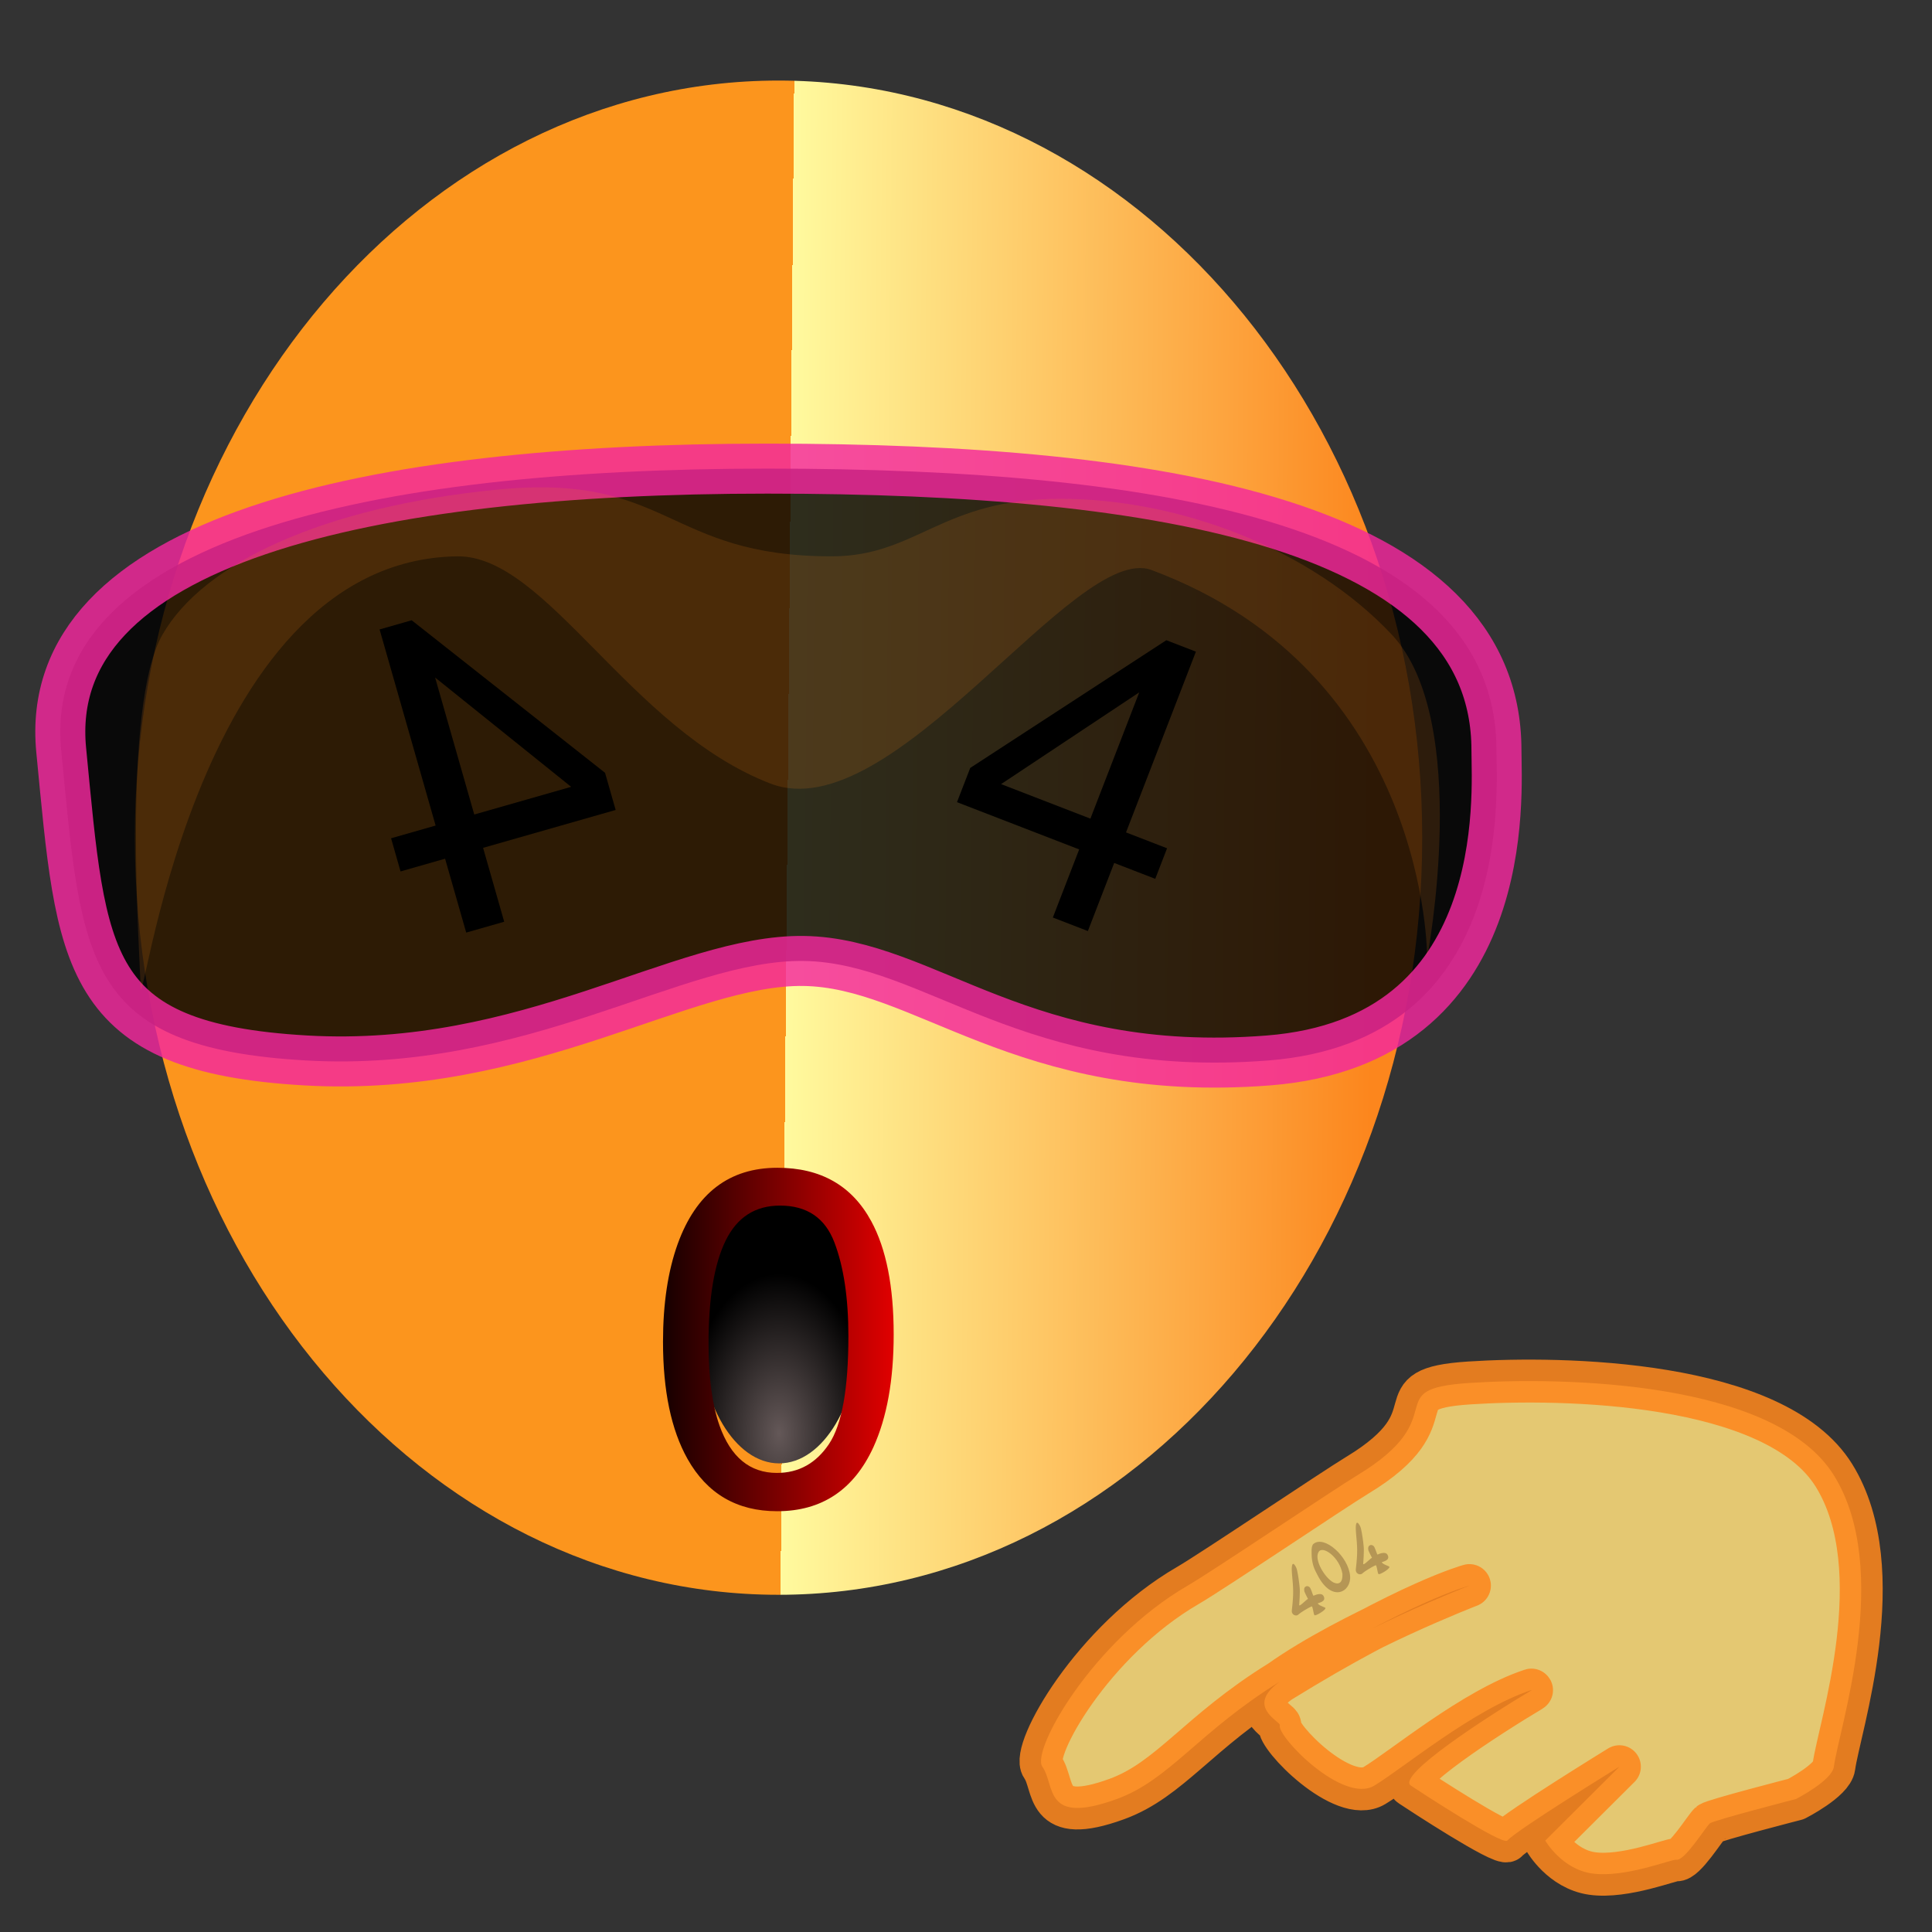 <?xml version="1.0" encoding="UTF-8" standalone="no"?>
<!DOCTYPE svg PUBLIC "-//W3C//DTD SVG 1.1//EN" "http://www.w3.org/Graphics/SVG/1.1/DTD/svg11.dtd">
<!-- Created with Vectornator (http://vectornator.io/) -->
<svg height="100%" stroke-miterlimit="10" style="fill-rule:nonzero;clip-rule:evenodd;stroke-linecap:round;stroke-linejoin:round;" version="1.1" viewBox="0 0 320 320" width="100%" xml:space="preserve" xmlns="http://www.w3.org/2000/svg" xmlns:xlink="http://www.w3.org/1999/xlink">
<rect x="0" y="0" width="320" height="320" fill="#333333" stroke="none"/>
<defs>
<linearGradient gradientTransform="matrix(0.76 0 0 0.894 22.337 13.341)" gradientUnits="userSpaceOnUse" id="LinearGradient" x1="268.32" x2="140.704" y1="282.604" y2="281.251">
<stop offset="0" stop-color="#fc861d"/>
<stop offset="1" stop-color="#fffa9e"/>
<stop offset="1" stop-color="#fc951d"/>
</linearGradient>
<clipPath id="TextBounds">
<rect height="81.813" width="64.766" x="145.255" y="92.061"/>
</clipPath>
<radialGradient cx="28.173" cy="50.023" gradientTransform="matrix(0.47 0 0 0.79 115.806 197.87)" gradientUnits="userSpaceOnUse" id="RadialGradient" r="33.459">
<stop offset="0" stop-color="#645858"/>
<stop offset="1" stop-color="#000000"/>
</radialGradient>
<clipPath id="TextBounds_2">
<rect height="80" width="46.447" x="106.14" y="187.997"/>
</clipPath>
<linearGradient gradientTransform="matrix(0.8 0 0 0.8 106.14 195.173)" gradientUnits="userSpaceOnUse" id="LinearGradient_2" x1="-0.5" x2="59.5" y1="59" y2="59">
<stop offset="0" stop-color="#000000"/>
<stop offset="1" stop-color="#ff0000"/>
<stop offset="1" stop-color="#000000"/>
</linearGradient>
<clipPath id="TextBounds_3">
<rect height="84.419" width="62.816" x="50.467" y="90.104"/>
</clipPath>
<clipPath id="TextBounds_4">
<rect height="20.605" width="17.604" x="207.485" y="254.73"/>
</clipPath>
<clipPath id="TextBounds_5">
<rect height="20.273" width="17.027" x="212.58" y="250.633"/>
</clipPath>
<clipPath id="TextBounds_6">
<rect height="20.605" width="17.604" x="218.087" y="247.914"/>
</clipPath>
</defs>
<g id="-m16lWn4Hb2WOO2FOR6JQ">
<path d="M303.75 244.354C293.981 228.636 258.676 228.054 243.383 229.058C228.09 230.063 241.195 234.44 224.801 244.354C220.867 246.732 200.809 260.252 196.721 262.623C180.969 271.758 170.754 289.954 172.645 292.623C174.838 295.72 172.732 302.428 184.971 297.98C193.77 294.783 198.497 286.866 211.978 278.536C233.418 265.288 243.383 262.623 243.383 262.623C243.383 262.623 223.787 270.183 211.978 278.536C206.13 282.673 212.159 285.142 211.978 285.747C211.432 287.573 222.45 298.884 227.636 295.754C232.402 292.876 244.108 283.067 253.65 279.931L253.65 279.931C253.658 279.928 253.666 279.932 253.67 279.94C253.673 279.947 253.671 279.957 253.663 279.961C246.446 284.263 231.212 294.101 233.683 295.754C235.115 296.712 248.883 305.724 249.661 304.857C251.298 303.031 268.221 292.623 268.221 292.623L255.938 304.857C255.938 304.857 258.64 309.575 263.683 310.306C269.11 311.093 276.931 307.902 277.638 308.037C279.003 308.298 282.383 302.797 283.202 302.014C283.72 301.519 297.467 297.98 297.467 297.98C297.467 297.98 303.45 294.923 303.75 292.623C304.569 286.362 313.52 260.071 303.75 244.354Z" fill="#fede7b" fill-rule="nonzero" opacity="0.87" stroke="#fc861d" stroke-linecap="round" stroke-linejoin="miter" stroke-width="7.11"/>
</g>
<g id="my38kERKNS0tpySZ2DLfD">
<path d="M128.95 13.343C187.799 13.343 235.561 69.524 235.561 138.746C235.561 207.968 187.799 264.148 128.95 264.148C70.101 264.148 22.339 207.968 22.339 138.746C22.339 69.524 70.101 13.343 128.95 13.343Z" fill="url(#LinearGradient)" fill-rule="nonzero" opacity="1" stroke="#2543ce" stroke-linecap="round" stroke-linejoin="miter" stroke-width="0"/>
</g>
<g id="74F0jd7KnwTZajFoCbW1l">
<path d="M50.628 175.643C13.708 173.528 13.52 159.08 10.138 124.248C6.756 89.416 61.301 77.618 127.12 77.618C192.938 77.618 247.859 87.08 247.859 124.248C247.859 131.315 250.918 172.43 210.104 175.643C169.29 178.857 153.22 159.457 133.132 159.166C113.044 158.874 87.549 177.758 50.628 175.643Z" fill="#000000" fill-rule="nonzero" opacity="0.82" stroke="#f4279d" stroke-linecap="round" stroke-linejoin="miter" stroke-width="8.283"/>
</g>
<g id="d1Tcfb67A415a09Kcl-2f">
<path clip-path="url(#TextBounds)" d="M180.605 135.593L188.693 114.678L165.813 129.873L180.605 135.593ZM174.384 151.969L178.746 140.69L158.507 132.864L160.701 127.192L193.181 106.041L198.079 107.935L186.503 137.873L193.303 140.502L191.346 145.562L184.546 142.933L180.185 154.212L174.384 151.969Z" fill="#000000" opacity="1" stroke="none"/>
</g>
<g id="uxMgmHzFx2Y0z7OgHV7KG">
<path d="M129.046 197.868C136.355 197.868 142.287 207.839 142.287 220.125C142.287 232.41 136.355 242.381 129.046 242.381C121.736 242.381 115.804 232.41 115.804 220.125C115.804 207.839 121.736 197.868 129.046 197.868Z" fill="url(#RadialGradient)" fill-rule="nonzero" opacity="1" stroke="#f4279d" stroke-linecap="round" stroke-linejoin="miter" stroke-width="0"/>
<path clip-path="url(#TextBounds_2)" d="M128.764 193.419C135.931 193.419 141.113 196.371 144.31 202.275C146.785 206.838 148.022 213.09 148.022 221.031C148.022 228.559 146.901 234.785 144.658 239.709C141.409 246.773 136.099 250.305 128.725 250.305C122.074 250.305 117.124 247.418 113.875 241.643C111.168 236.822 109.815 230.351 109.815 222.23C109.815 215.939 110.627 210.538 112.251 206.026C115.293 197.621 120.797 193.419 128.764 193.419ZM128.686 243.963C132.296 243.963 135.17 242.365 137.31 239.168C139.45 235.971 140.52 230.016 140.52 221.301C140.52 215.011 139.747 209.835 138.2 205.775C136.653 201.714 133.649 199.684 129.189 199.684C125.09 199.684 122.093 201.611 120.198 205.465C118.303 209.32 117.356 214.998 117.356 222.5C117.356 228.146 117.961 232.684 119.173 236.113C121.029 241.346 124.2 243.963 128.686 243.963Z" fill="url(#LinearGradient_2)" opacity="1" stroke="none"/>
</g>
<g id="Wbo6UqOdupcxMmv8KieqR">
<path clip-path="url(#TextBounds_3)" d="M78.552 134.91L72.068 112.217L94.601 130.324L78.552 134.91ZM83.512 152.668L80.015 140.429L101.974 134.156L100.215 128.002L68.187 102.736L62.872 104.255L72.153 136.738L64.775 138.846L66.343 144.336L73.721 142.228L77.218 154.466L83.512 152.668Z" fill="#000000" opacity="1" stroke="none"/>
</g>
<g id="jglCkVqggQM-ePpaCBvnf"/>
<g id="GbbmkWm7rYuiyovIbjSM3">
<path d="M26.907 105.122C33.735 93.231 53.475 83.981 82.22 81.112C110.964 78.244 110.198 92.146 137.745 92.146C151.869 92.146 155.917 82.615 175.605 82.615C195.294 82.615 217.183 90.897 230.532 105.122C243.881 119.348 236.38 158.645 236.38 158.645C236.38 158.645 236.696 111.536 190.736 94.416C178.061 89.695 147.874 137.601 127.605 129.78C104.283 120.781 90.497 91.936 75.715 92.146C31.069 92.783 23.259 172.986 23.259 163.026C23.259 159.261 20.079 117.014 26.907 105.122Z" fill="#fc861d" fill-rule="nonzero" opacity="0.15" stroke="#f4279d" stroke-linecap="round" stroke-linejoin="miter" stroke-width="0"/>
</g>
<g id="SKoa6TCExTYrKOXmhvLhl">
<path clip-path="url(#TextBounds_4)" d="M214.607 259.465C214.048 258.492 213.864 259.245 213.995 260.704C214.207 263.035 214.304 263.807 213.973 266.66C213.944 266.872 213.951 266.989 214.011 267.12C214.143 267.48 214.569 267.672 214.917 267.517C214.984 267.478 215.041 267.446 215.146 267.34C215.328 267.16 216.64 266.301 217.298 266.058C217.512 266.432 217.549 267.359 217.722 267.53C217.838 267.704 219.581 266.732 219.535 266.338C219.528 266.221 218.377 265.92 218.263 265.564C218.444 265.46 219.754 265.279 219.208 264.329C218.889 263.775 217.997 264.107 217.541 264.309C217.354 264.01 217.166 263.08 216.866 262.846C216.738 262.754 216.589 262.704 216.473 262.711C216.345 262.724 216.186 262.815 216.099 262.926C215.993 263.107 215.984 263.353 216.059 263.641C216.121 263.801 216.446 264.472 216.557 264.664L216.648 264.822C216.195 265.082 215.082 266.339 215.194 265.748C215.194 265.748 215.36 263.681 215.263 262.91C215.203 262.177 214.972 260.624 214.845 260.141C214.824 260.078 214.819 259.99 214.806 259.968C214.779 259.817 214.706 259.664 214.607 259.465Z" fill="#b59655" opacity="1" stroke="none"/>
<path clip-path="url(#TextBounds_5)" d="M217.561 255.71C217.109 256.075 217.261 257.282 217.261 257.884C217.39 259.209 217.654 259.825 218.257 260.953C220.63 265.501 223.831 263.662 223.621 261.044C223.37 257.833 219.363 254.238 217.561 255.71ZM218.404 257.046C219.104 255.907 221.918 257.976 222.35 260.692C222.407 262.073 221.838 262.55 220.86 262.105C219.431 261.346 217.608 258.331 218.404 257.046Z" fill="#b59655" opacity="1" stroke="none"/>
<path clip-path="url(#TextBounds_6)" d="M225.209 252.649C224.65 251.676 224.466 252.429 224.597 253.888C224.808 256.219 224.906 256.991 224.574 259.844C224.546 260.056 224.553 260.172 224.613 260.303C224.745 260.664 225.171 260.855 225.518 260.701C225.586 260.662 225.643 260.629 225.748 260.524C225.93 260.344 227.242 259.485 227.9 259.242C228.114 259.615 228.15 260.542 228.324 260.713C228.439 260.888 230.183 259.916 230.136 259.521C230.13 259.405 228.978 259.103 228.864 258.748C229.045 258.644 230.355 258.462 229.809 257.512C229.491 256.958 228.599 257.29 228.143 257.492C227.956 257.193 227.768 256.263 227.468 256.03C227.34 255.938 227.191 255.888 227.074 255.895C226.946 255.908 226.788 255.999 226.701 256.109C226.595 256.291 226.586 256.537 226.661 256.824C226.723 256.984 227.048 257.655 227.158 257.847L227.249 258.006C226.797 258.266 225.684 259.522 225.795 258.932C225.795 258.932 225.962 256.865 225.864 256.093C225.804 255.361 225.574 253.808 225.447 253.324C225.425 253.261 225.42 253.174 225.407 253.151C225.381 253.001 225.308 252.847 225.209 252.649Z" fill="#b59655" opacity="1" stroke="none"/>
</g>
</svg>
